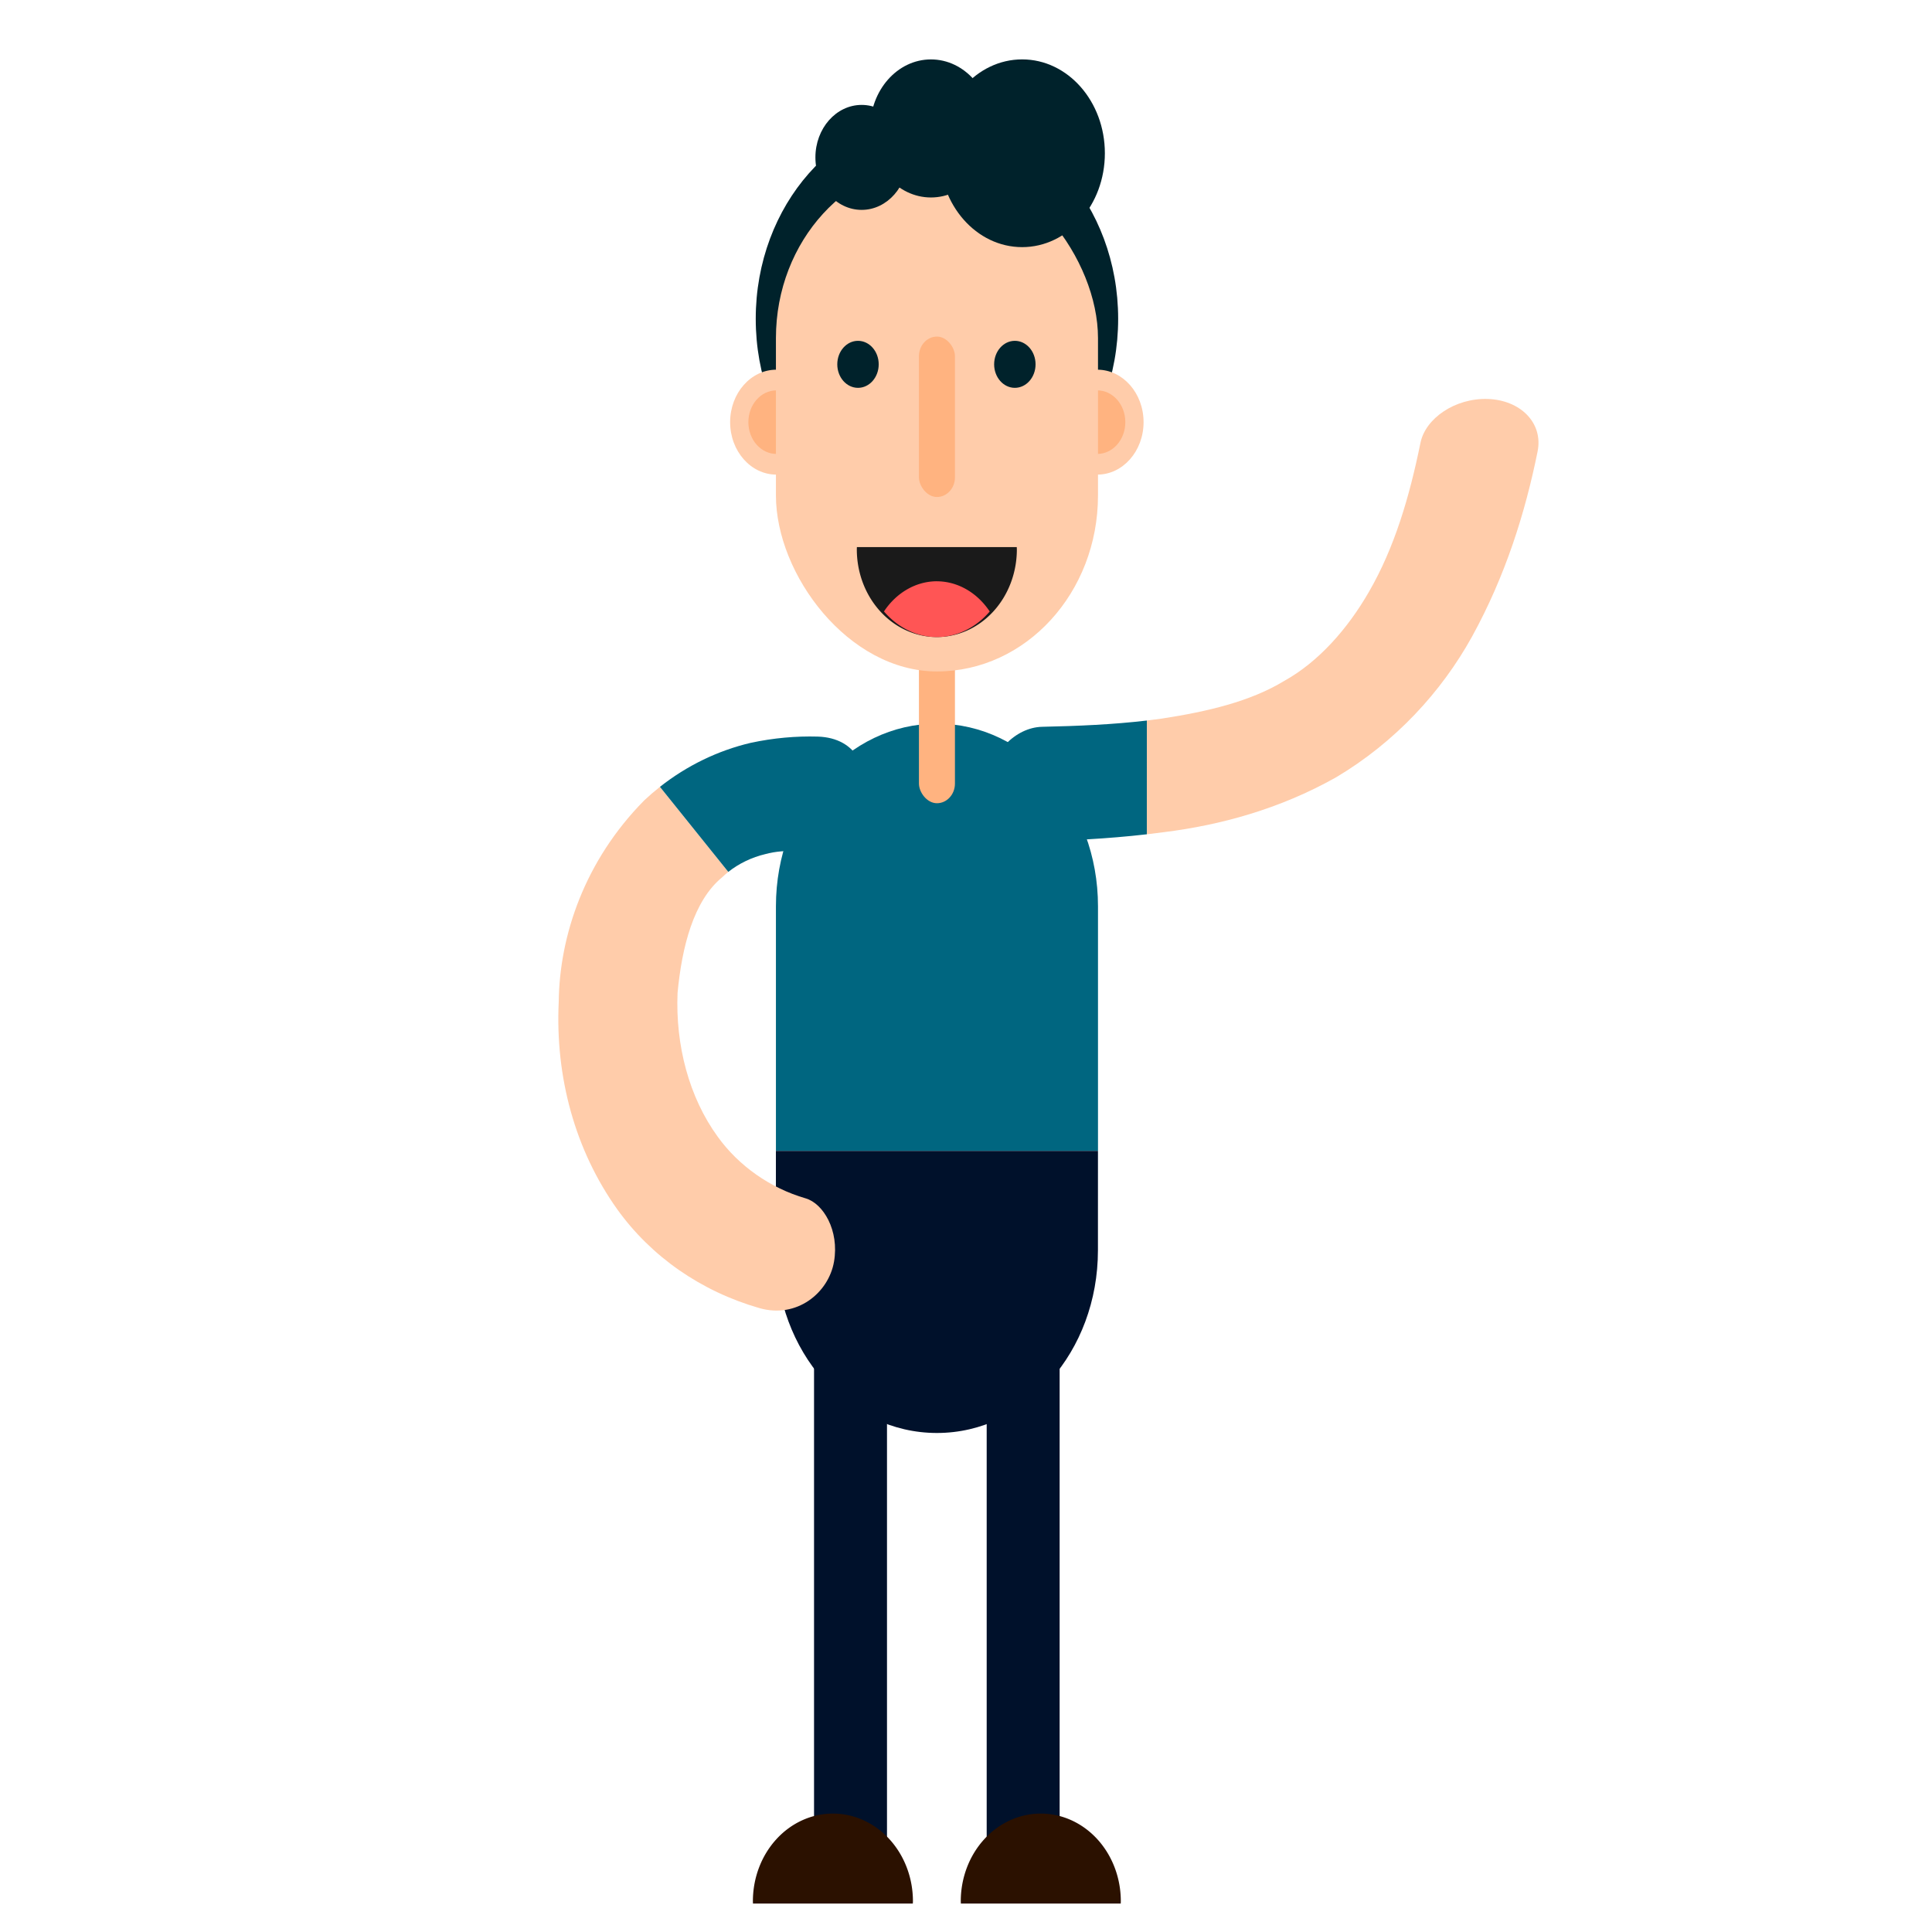 <?xml version="1.0" encoding="UTF-8" standalone="no"?>
<!-- Created with Inkscape (http://www.inkscape.org/) -->

<svg
   xmlns:dc="http://purl.org/dc/elements/1.1/"
   xmlns:cc="http://creativecommons.org/ns#"
   xmlns:rdf="http://www.w3.org/1999/02/22-rdf-syntax-ns#"
   xmlns:svg="http://www.w3.org/2000/svg"
   xmlns="http://www.w3.org/2000/svg"
   xmlns:sodipodi="http://sodipodi.sourceforge.net/DTD/sodipodi-0.dtd"
   xmlns:inkscape="http://www.inkscape.org/namespaces/inkscape"
   width="256"
   height="256"
   viewBox="0 0 67.733 67.733"
   version="1.1"
   id="svg8"
   inkscape:version="0.92.1 r15371"
   sodipodi:docname="Il.svg"
   inkscape:export-filename="C:\Git\MGM\iletait\Assets\Graphics\Il.png"
   inkscape:export-xdpi="96"
   inkscape:export-ydpi="96">
  <defs
     id="defs2">
    <inkscape:path-effect
       bendpath-nodetypes="cc"
       vertical="false"
       scale_y_rel="false"
       prop_scale="1.3"
       bendpath="m 87.266,11.38 c 7.905,7.261 -3.049,22.987 -9.897,13.581"
       is_visible="true"
       id="path-effect4653"
       effect="bend_path" />
    <inkscape:path-effect
       effect="bend_path"
       id="path-effect4645"
       is_visible="true"
       bendpath="M 74.795,28.744 C 83.727,18.711 89.196,22.573 96.106,28.229"
       prop_scale="1.3"
       scale_y_rel="false"
       vertical="false"
       bendpath-nodetypes="cc" />
  </defs>
  <sodipodi:namedview
     id="base"
     pagecolor="#ffffff"
     bordercolor="#666666"
     borderopacity="1.0"
     inkscape:pageopacity="0.0"
     inkscape:pageshadow="2"
     inkscape:zoom="1.3048576"
     inkscape:cx="100.77643"
     inkscape:cy="165.27985"
     inkscape:document-units="px"
     inkscape:current-layer="layer2"
     showgrid="false"
     units="px"
     inkscape:snap-global="false"
     inkscape:window-width="756"
     inkscape:window-height="696"
     inkscape:window-x="601"
     inkscape:window-y="0"
     inkscape:window-maximized="0" />
  <g
     inkscape:label="Layer 1"
     inkscape:groupmode="layer"
     id="layer1"
     transform="translate(0,-229.267)" />
  <g
     inkscape:groupmode="layer"
     id="layer2"
     inkscape:label="Illus">
    <g
       transform="matrix(-0.836,0.616,-0.542,-0.737,130.385,-10.941)"
       id="g4612"
       style="stroke:none;stroke-width:1.026"
       inkscape:path-effect="#path-effect4645">
      <path
         inkscape:connector-curvature="0"
         transform="scale(0.265)"
         id="path4608"
         d="m 350.525,87.195 c -0.66,-0.43 -1.328,-0.854 -2.003,-1.273 -6.187,-3.925 -13.465,-7.175 -21.715,-8.328 -8.728,-0.982 -17.26,0.904 -24.561,4.709 l 0,2e-6 c -8.066,4.23 -14.839,9.884 -20.718,15.934 -2.786,2.867 -2.089,7.511 1.16,10.404 3.263,2.905 7.841,3.081 10.206,0.653 5.175,-5.314 10.558,-9.968 16.546,-12.931 l 0,-1e-6 c 4.973,-2.476 10.454,-3.824 15.408,-3.097 5.021,0.505 10.19,3.013 15.388,6.103 0.569,0.348 1.135,0.704 1.699,1.069 z"
         style="fill:#ffccaa;fill-opacity:1;stroke:none;stroke-width:1.939;stroke-miterlimit:4;stroke-dasharray:none"
         inkscape:original-d="m 343.29297,105.47852 h -61 c -3.3648,0 -6.07422,2.70941 -6.07422,6.07421 0,3.36481 2.70942,6.07422 6.07422,6.07422 h 61 z" />
      <path
         inkscape:connector-curvature="0"
         transform="scale(0.265)"
         id="path4610"
         d="m 350.525,87.195 -8.588,13.242 c 3.787,2.448 7.482,5.267 11.215,8.25 2.791,2.231 7.31,1.394 10.084,-1.995 2.763,-3.376 2.736,-7.995 -0.221,-10.355 -3.936,-3.141 -8.056,-6.257 -12.49,-9.141 z"
         style="fill:#006680;fill-opacity:1;stroke:none;stroke-width:1.939;stroke-miterlimit:4;stroke-dasharray:none"
         inkscape:original-d="m 343.29297,105.47852 v 12.14843 h 13.46875 c 3.3648,0 6.07226,-2.70941 6.07226,-6.07422 0,-3.3648 -2.70746,-6.07421 -6.07226,-6.07421 z" />
    </g>
    <path
       style="fill:#006680;fill-opacity:1;stroke:none;stroke-width:0.44;stroke-miterlimit:4;stroke-dasharray:none"
       d="m 32.848,25.37 c -3.128,0 -5.645,2.857 -5.645,6.405 v 8.574 h 11.291 v -8.574 c 0,-3.549 -2.518,-6.405 -5.645,-6.405 z"
       id="rect4500"
       inkscape:connector-curvature="0" />
    <rect
       ry="0.689"
       y="22.536"
       x="32.217"
       height="5.624"
       width="1.262"
       id="rect4638"
       style="fill:#ffb380;fill-opacity:1;stroke:none;stroke-width:0.44;stroke-miterlimit:4;stroke-dasharray:none"
       rx="0.689" />
    <ellipse
       style="fill:#00222b;fill-opacity:1;stroke:none;stroke-width:0.5;stroke-miterlimit:4;stroke-dasharray:none"
       id="circle4516"
       cx="32.848"
       cy="11.177"
       rx="6.353"
       ry="7.208" />
    <g
       id="g4538"
       transform="matrix(0.915,0,0,1.038,2.532,-0.96)"
       style="stroke:none;stroke-width:1.026">
      <g
         transform="translate(-3.683,-0.279)"
         id="g4524"
         style="stroke:none;stroke-width:1.026">
        <circle
           style="fill:#ffccaa;fill-opacity:1;stroke:none;stroke-width:0.513;stroke-miterlimit:4;stroke-dasharray:none"
           id="circle4518"
           cx="42.96"
           cy="15.462"
           r="1.772" />
        <circle
           r="1.073"
           cy="15.462"
           cx="42.96"
           id="circle4520"
           style="fill:#ffb380;fill-opacity:1;stroke:none;stroke-width:0.513;stroke-miterlimit:4;stroke-dasharray:none" />
      </g>
      <g
         id="g4530"
         transform="translate(-15.98,-0.279)"
         style="stroke:none;stroke-width:1.026">
        <circle
           r="1.772"
           cy="15.462"
           cx="42.96"
           id="circle4526"
           style="fill:#ffccaa;fill-opacity:1;stroke:none;stroke-width:0.513;stroke-miterlimit:4;stroke-dasharray:none" />
        <circle
           style="fill:#ffb380;fill-opacity:1;stroke:none;stroke-width:0.513;stroke-miterlimit:4;stroke-dasharray:none"
           id="circle4528"
           cx="42.96"
           cy="15.462"
           r="1.073" />
      </g>
    </g>
    <rect
       style="fill:none;fill-opacity:1;stroke:#000000;stroke-width:0.44;stroke-miterlimit:4;stroke-dasharray:none"
       id="rect4486"
       width="12.338"
       height="17.198"
       x="71.978"
       y="2.54"
       rx="6.169"
       ry="6.169" />
    <circle
       style="fill:none;fill-opacity:1;stroke:#000000;stroke-width:0.5;stroke-miterlimit:4;stroke-dasharray:none"
       id="path4488"
       cx="97.318"
       cy="8.615"
       r="5.684" />
    <rect
       style="fill:none;fill-opacity:1;stroke:#000000;stroke-width:0.5;stroke-miterlimit:4;stroke-dasharray:none"
       id="rect4490"
       width="10.232"
       height="10.232"
       x="105.731"
       y="3.613" />
    <rect
       ry="6.169"
       rx="6.169"
       y="5.684"
       x="27.203"
       height="17.856"
       width="11.291"
       id="rect4498"
       style="fill:#ffccaa;fill-opacity:1;stroke:none;stroke-width:0.44;stroke-miterlimit:4;stroke-dasharray:none" />
    <path
       style="fill:#00112b;fill-opacity:1;stroke:none;stroke-width:0.44;stroke-miterlimit:4;stroke-dasharray:none"
       d="M 38.493,40.349 H 27.202 v 3.484 c 0,3.549 2.518,6.405 5.645,6.405 3.128,0 5.645,-2.856 5.645,-6.405 z"
       id="path4643"
       inkscape:connector-curvature="0" />
    <rect
       style="fill:#ffb380;fill-opacity:1;stroke:none;stroke-width:0.44;stroke-miterlimit:4;stroke-dasharray:none"
       id="rect4504"
       width="1.262"
       height="5.624"
       x="32.217"
       y="11.8"
       ry="0.689"
       rx="0.689" />
    <ellipse
       cy="12.773"
       cx="30.08"
       id="circle4506"
       style="fill:#00222b;fill-opacity:1;stroke:none;stroke-width:0.5;stroke-miterlimit:4;stroke-dasharray:none"
       rx="0.726"
       ry="0.824" />
    <ellipse
       style="fill:#00222b;fill-opacity:1;stroke:none;stroke-width:0.5;stroke-miterlimit:4;stroke-dasharray:none"
       id="circle4508"
       cx="35.579"
       cy="12.773"
       rx="0.726"
       ry="0.824" />
    <ellipse
       cy="5.373"
       cx="35.835"
       id="circle4510"
       style="fill:#00222b;fill-opacity:1;stroke:none;stroke-width:0.5;stroke-miterlimit:4;stroke-dasharray:none"
       rx="2.9"
       ry="3.291" />
    <ellipse
       style="fill:#00222b;fill-opacity:1;stroke:none;stroke-width:0.5;stroke-miterlimit:4;stroke-dasharray:none"
       id="circle4512"
       cx="32.638"
       cy="4.503"
       rx="2.133"
       ry="2.42" />
    <ellipse
       cy="5.518"
       cx="30.208"
       id="circle4514"
       style="fill:#00222b;fill-opacity:1;stroke:none;stroke-width:0.5;stroke-miterlimit:4;stroke-dasharray:none"
       rx="1.621"
       ry="1.84" />
    <g
       id="g4589"
       style="stroke:none;stroke-width:1.026"
       transform="matrix(0.915,0,0,1.038,2.532,-3.136)">
      <g
         id="g4577"
         style="stroke:none;stroke-width:1.026">
        <rect
           style="fill:#00112b;fill-opacity:1;stroke:none;stroke-width:0.513;stroke-miterlimit:4;stroke-dasharray:none"
           id="rect4540"
           width="2.795"
           height="21.38"
           x="28.423"
           y="44.397" />
        <path
           style="fill:#2b1100;fill-opacity:1;stroke:none;stroke-width:0.513;stroke-miterlimit:4;stroke-dasharray:none"
           d="m 29.146,64.275 a 3.066,2.961 0 0 0 -3.066,2.961 3.066,2.961 0 0 0 0.003,0.078 h 6.125 a 3.066,2.961 0 0 0 0.004,-0.078 3.066,2.961 0 0 0 -3.066,-2.961 z"
           id="circle4542"
           inkscape:connector-curvature="0" />
      </g>
      <g
         id="g4581"
         style="stroke:none;stroke-width:1.026">
        <rect
           y="44.397"
           x="-37.833"
           height="21.38"
           width="2.795"
           id="rect4551"
           style="fill:#00112b;fill-opacity:1;stroke:none;stroke-width:0.513;stroke-miterlimit:4;stroke-dasharray:none"
           transform="scale(-1,1)" />
        <path
           inkscape:connector-curvature="0"
           id="path4553"
           d="m 37.111,64.275 a 3.066,2.961 0 0 1 3.066,2.961 3.066,2.961 0 0 1 -0.003,0.078 H 34.049 a 3.066,2.961 0 0 1 -0.004,-0.078 3.066,2.961 0 0 1 3.066,-2.961 z"
           style="fill:#2b1100;fill-opacity:1;stroke:none;stroke-width:0.513;stroke-miterlimit:4;stroke-dasharray:none" />
      </g>
    </g>
    <g
       inkscape:path-effect="#path-effect4653"
       style="stroke:none;stroke-width:1.026"
       id="g4651"
       transform="matrix(-0.836,0.616,-0.542,-0.737,108.486,-1.208)">
      <path
         inkscape:original-d="m 343.29297,105.47852 h -61 c -3.3648,0 -6.07422,2.70941 -6.07422,6.07421 0,3.36481 2.70942,6.07422 6.07422,6.07422 h 61 z"
         style="fill:#ffccaa;fill-opacity:1;stroke:none;stroke-width:1.939;stroke-miterlimit:4;stroke-dasharray:none"
         d="m 311.85,113.222 c 0.88,-0.032 1.762,-0.108 2.644,-0.228 10.65,-1.916 18.892,-8.461 23.972,-16.119 l 10e-6,-4e-6 c 6.026,-8.426 9.52,-18.643 9.655,-29.193 0.079,-8.41 -2.408,-16.716 -7.143,-23.687 -3.023,-4.45 -8.237,-4.16 -11.153,-0.986 -2.907,3.165 -3.297,7.694 -1.865,9.812 2.856,4.225 4.418,9.538 4.368,14.71 -0.032,7.054 -2.551,14.269 -6.731,20.188 l 0,10e-7 c -3.917,4.987 -8.608,9.372 -13.323,9.638 -0.334,0.053 -0.675,0.085 -1.02,0.099 z"
         id="path4647"
         transform="scale(0.265)"
         inkscape:connector-curvature="0" />
      <path
         inkscape:original-d="m 343.29297,105.47852 v 12.14843 h 13.46875 c 3.3648,0 6.07226,-2.70941 6.07226,-6.07422 0,-3.3648 -2.70746,-6.07421 -6.07226,-6.07421 z"
         style="fill:#006680;fill-opacity:1;stroke:none;stroke-width:1.939;stroke-miterlimit:4;stroke-dasharray:none"
         d="m 311.85,113.222 -0.596,-15.765 c -1.718,0.07 -3.544,-0.327 -5.123,-1.096 -1.27,-0.549 -2.488,-1.43 -3.668,-2.531 -1.881,-1.756 -6.533,-2.049 -10.044,0.507 -3.429,2.496 -4.608,7.617 -0.532,11.222 2.145,1.896 4.589,3.603 7.347,5.01 3.915,1.898 8.238,2.814 12.616,2.653 z"
         id="path4649"
         transform="scale(0.265)"
         inkscape:connector-curvature="0" />
    </g>
    <g
       id="g4600">
      <path
         transform="scale(0.265)"
         id="path4596"
         d="M 343.293 105.479 L 282.293 105.479 C 278.928 105.479 276.219 108.188 276.219 111.553 C 276.219 114.918 278.928 117.627 282.293 117.627 L 343.293 117.627 L 343.293 105.479 z "
         style="fill:none;fill-opacity:1;stroke:#000000;stroke-width:1.89;stroke-miterlimit:4;stroke-dasharray:none" />
      <path
         transform="scale(0.265)"
         id="rect4591"
         d="M 343.293 105.479 L 343.293 117.627 L 356.762 117.627 C 360.127 117.627 362.834 114.918 362.834 111.553 C 362.834 108.188 360.127 105.479 356.762 105.479 L 343.293 105.479 z "
         style="fill:none;fill-opacity:1;stroke:#000000;stroke-width:1.89;stroke-miterlimit:4;stroke-dasharray:none" />
    </g>
    <g
       id="g4636"
       transform="matrix(0.915,0,0,1.038,2.532,-1.975)"
       style="stroke:none;stroke-width:1.026">
      <path
         style="fill:#1a1a1a;fill-opacity:1;stroke:none;stroke-width:0.513;stroke-miterlimit:4;stroke-dasharray:none"
         d="M 33.128,23.419 A 3.066,2.961 0 0 1 30.062,20.458 a 3.066,2.961 0 0 1 0.003,-0.078 h 6.125 a 3.066,2.961 0 0 1 0.004,0.078 3.066,2.961 0 0 1 -3.066,2.961 z"
         id="path4629"
         inkscape:connector-curvature="0" />
      <path
         inkscape:connector-curvature="0"
         id="circle4542-6"
         d="m 33.129,21.535 a 2.562,2.617 0 0 0 -2.027,1.019 2.872,2.961 0 0 0 2.027,0.866 2.872,2.961 0 0 0 2.025,-0.864 2.562,2.617 0 0 0 -2.025,-1.02 z"
         style="fill:#ff5555;fill-opacity:1;stroke:none;stroke-width:0.513;stroke-miterlimit:4;stroke-dasharray:none" />
    </g>
  </g>
</svg>
